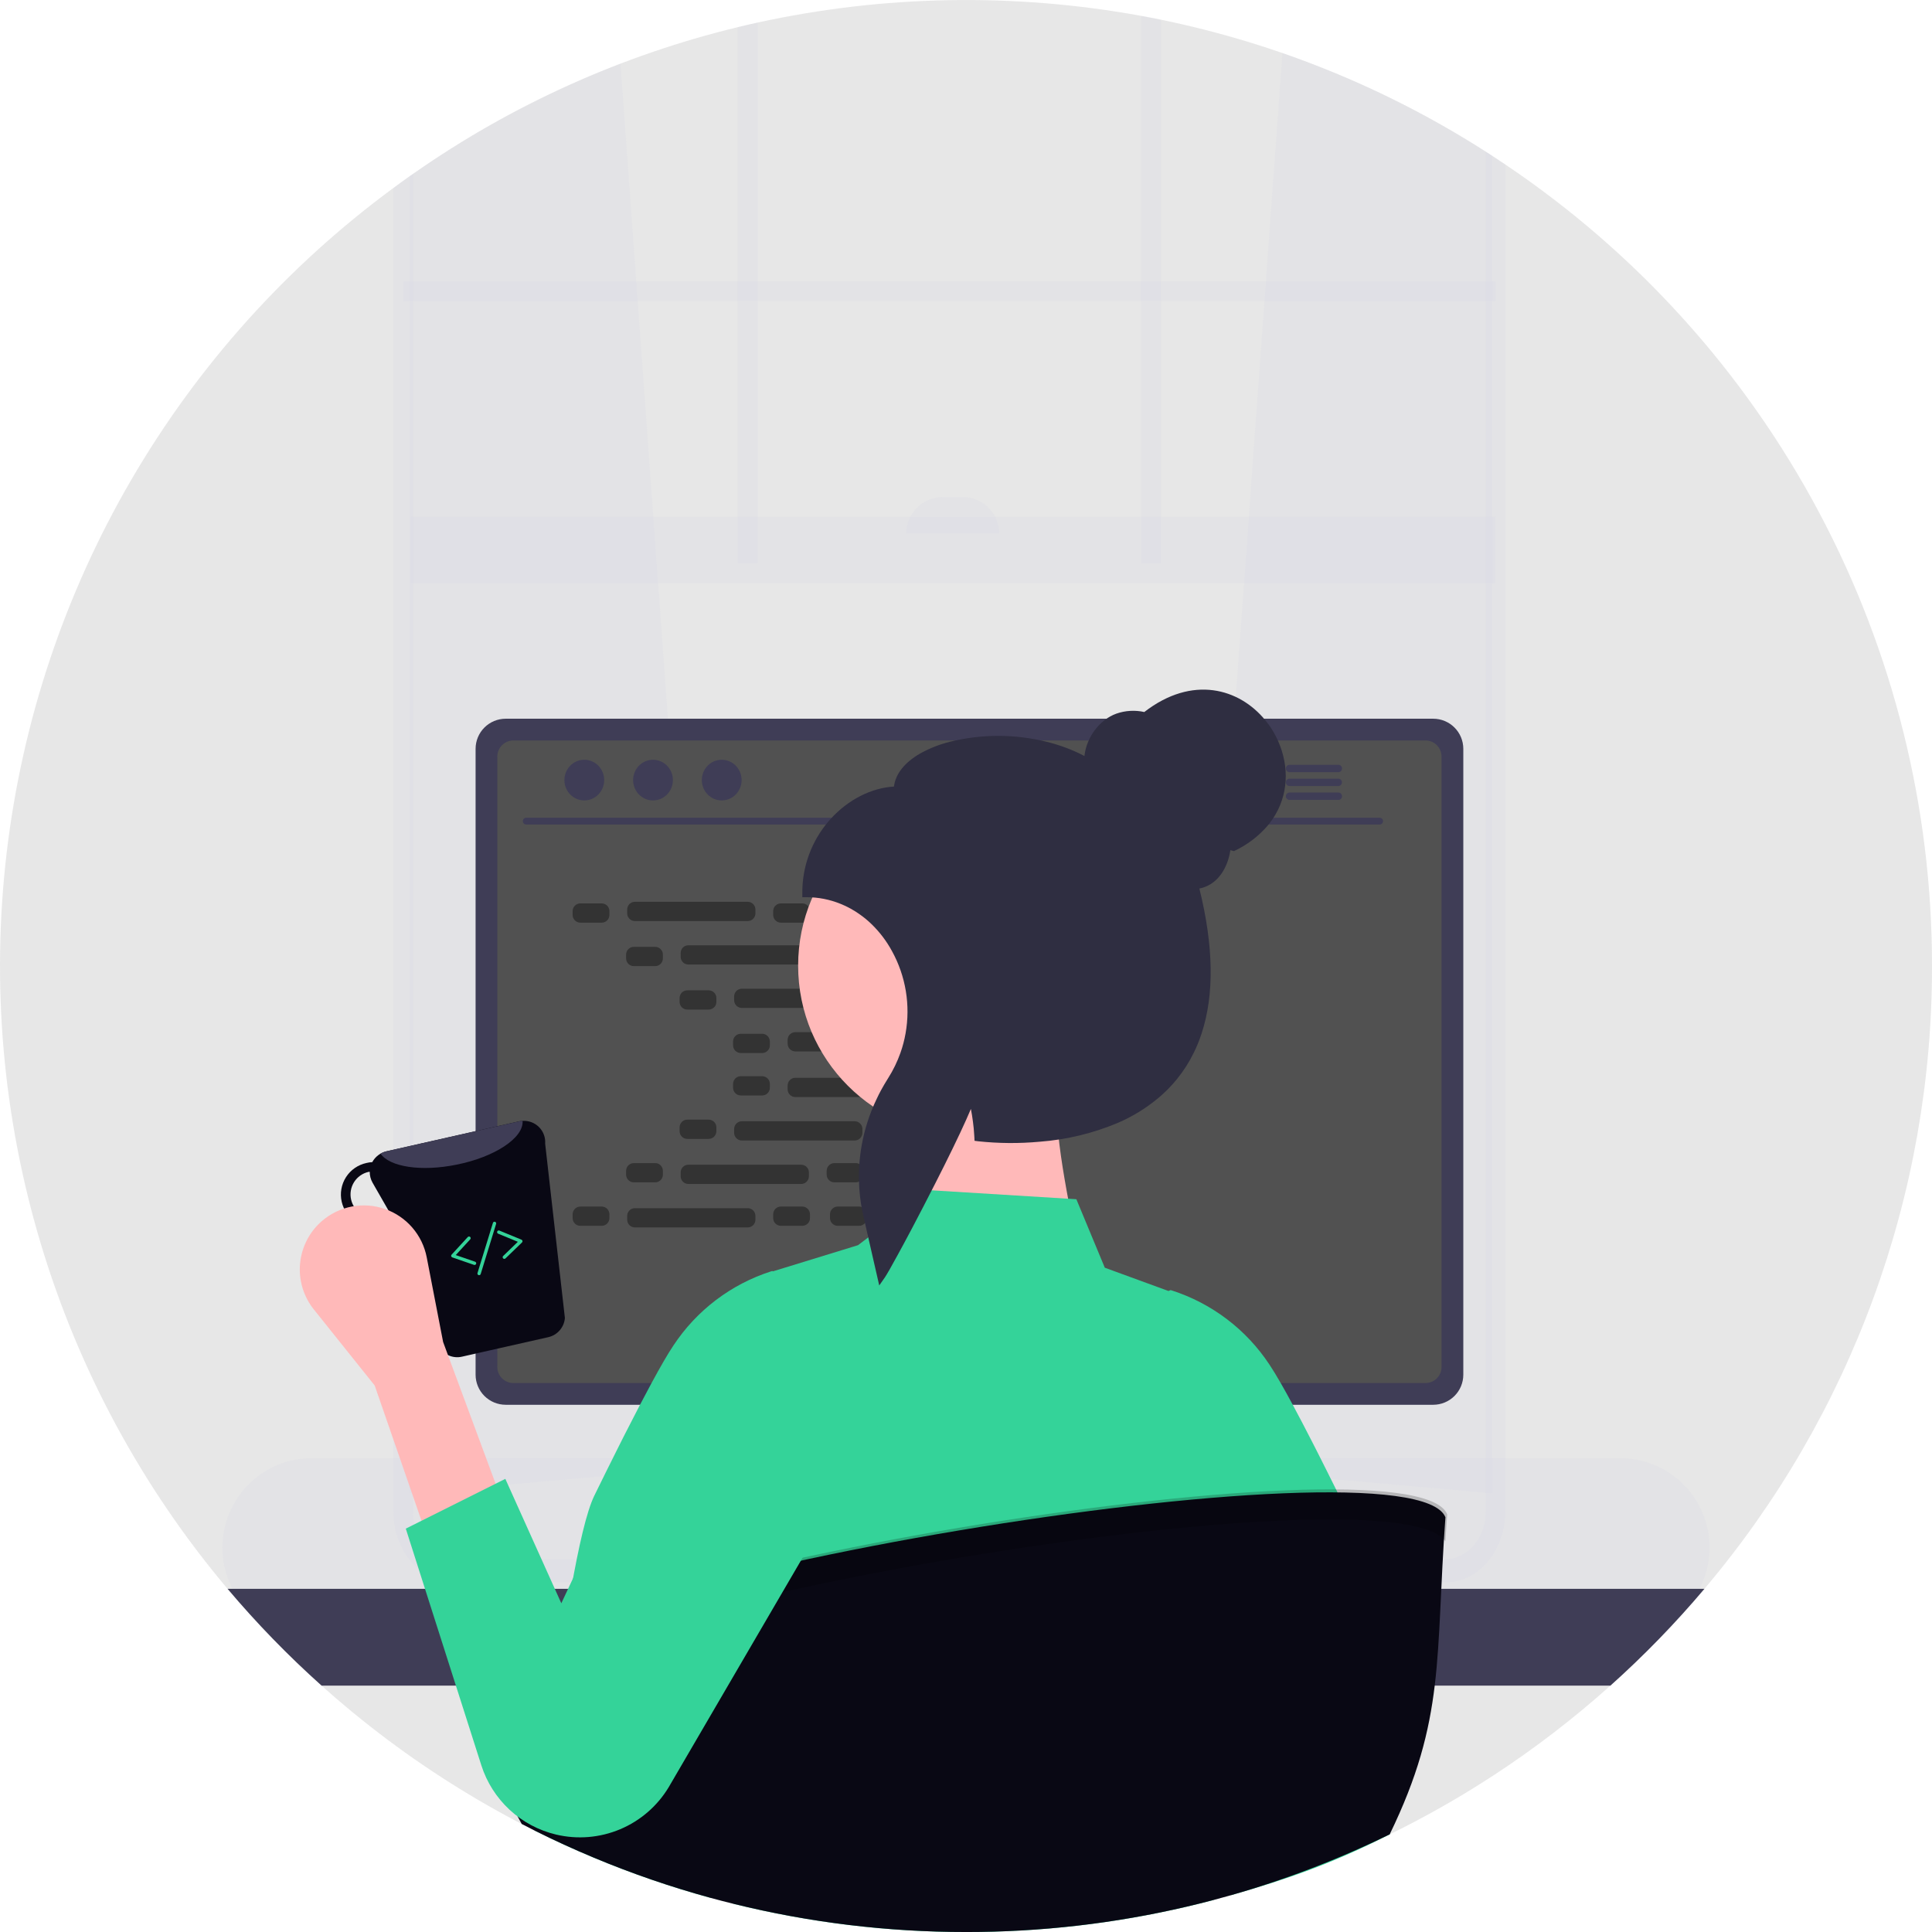 <svg width="720" height="720" viewBox="0 0 720 720" fill="none" xmlns="http://www.w3.org/2000/svg">
<g clip-path="url(#clip0_645_8840)">
<path d="M720.002 360.003C720.126 444.981 690.067 527.243 635.184 592.121C633.191 594.488 631.161 596.821 629.093 599.134C604.759 626.501 576.413 650.017 545.023 668.879C537.823 673.201 530.465 677.275 522.95 681.099C522.19 681.485 521.418 681.871 520.658 682.245C519.749 682.706 518.827 683.154 517.905 683.603C498.887 692.912 479.077 700.509 458.711 706.303C456.593 706.903 454.471 707.484 452.346 708.047C425.554 715.135 398.033 719.102 370.331 719.868C368.886 719.905 367.466 719.93 366.096 719.955C365.61 719.968 365.137 719.98 364.663 719.98C363.106 719.992 361.563 720.005 360.004 720.005C330.81 720.027 301.722 716.501 273.38 709.505C270.54 708.807 267.712 708.072 264.897 707.3C250.068 703.251 235.517 698.246 221.336 692.315C213.862 689.201 206.52 685.841 199.312 682.237C197.68 681.415 196.048 680.593 194.441 679.746C193.756 679.41 193.083 679.046 192.411 678.7C153.992 658.421 119.539 631.39 90.701 598.9C88.709 596.67 86.752 594.4 84.822 592.124C53.048 554.451 29.347 510.657 15.186 463.452C1.026 416.248 -3.293 366.639 2.498 317.698C8.289 268.756 24.066 221.525 48.852 178.929C73.639 136.333 106.906 99.279 146.595 70.063C148.638 68.556 150.695 67.063 152.774 65.603L154.007 64.744C190.559 39.14 231.585 20.613 274.962 10.121C277.428 9.511 279.894 8.938 282.385 8.402C329.369 -1.874 377.925 -2.724 425.24 5.902C427.719 6.363 430.198 6.836 432.664 7.347C475.652 16.164 516.653 32.813 553.619 56.464C554.441 56.987 555.263 57.51 556.085 58.058C557.742 59.129 559.398 60.225 561.03 61.334C609.997 94.254 650.111 138.718 677.835 190.804C705.559 242.89 720.04 300.998 720.002 360.003Z" fill="#535353" fill-opacity="0.14"/>
<path d="M269.069 546.244L154.006 556.459L152.773 556.571V65.602L154.006 64.743C177.987 47.97 203.927 34.19 231.25 23.711L237.133 104.803L237.669 112.227L243.486 192.648L245.28 217.387L268.857 543.38L269.069 546.244Z" fill="#D6D6E3" fill-opacity="0.18"/>
<path d="M553.618 56.457C554.44 56.98 555.262 57.503 556.084 58.051V556.57L553.618 556.346L439.801 546.246L440.013 543.381L463.594 217.389L465.388 192.65L471.205 112.229L471.741 104.8L477.907 19.758C504.498 28.976 529.91 41.294 553.619 56.458L553.618 56.457Z" fill="#D6D6E3" fill-opacity="0.18"/>
<path d="M553.613 56.453V563.366C553.613 573.095 546.913 581.005 538.665 581.005H168.953C162.127 581.005 156.334 575.574 154.578 568.162C154.194 566.591 154.002 564.979 154.005 563.362V64.733L152.772 65.592C150.692 67.049 148.636 68.544 146.593 70.052V563.366C146.483 570.756 149.243 577.901 154.293 583.297C156.941 586.069 160.29 588.073 163.984 589.097C165.604 589.538 167.275 589.76 168.954 589.757H538.669C540.352 589.759 542.028 589.537 543.652 589.097C553.592 586.419 561.029 575.905 561.029 563.361V61.324C559.397 60.215 557.74 59.124 556.084 58.048C555.261 57.499 554.439 56.976 553.613 56.453Z" fill="#D6D6E3" fill-opacity="0.18"/>
<path d="M557.327 104.805H150.301V112.228H557.327V104.805Z" fill="#D6D6E3" fill-opacity="0.18"/>
<path d="M274.961 10.117C277.427 9.507 279.894 8.934 282.385 8.398V209.958H274.961V10.117Z" fill="#D6D6E3" fill-opacity="0.18"/>
<path d="M425.238 5.898C427.717 6.359 430.196 6.832 432.662 7.343V209.968H425.238V5.898Z" fill="#D6D6E3" fill-opacity="0.18"/>
<path d="M603.716 543.375H116.272C107.412 543.375 98.914 546.895 92.649 553.16C86.383 559.426 82.863 567.923 82.863 576.784C82.863 585.645 86.383 594.142 92.649 600.408C98.914 606.673 107.412 610.193 116.272 610.193H603.716C608.462 610.194 613.153 609.182 617.476 607.224C621.799 605.266 625.655 602.408 628.784 598.84C630.199 597.23 631.457 595.489 632.541 593.64C633.382 592.221 634.111 590.738 634.721 589.206C636.756 584.138 637.517 578.648 636.936 573.218C636.356 567.788 634.452 562.582 631.392 558.059C628.333 553.535 624.21 549.832 619.385 547.272C614.561 544.712 609.183 543.375 603.721 543.378L603.716 543.375Z" fill="#D6D6E3" fill-opacity="0.18"/>
<path d="M557.325 192.648H152.773V217.391H557.325V192.648Z" fill="#D6D6E3" fill-opacity="0.18"/>
<path d="M351.336 185.219H358.759C360.546 185.219 362.316 185.571 363.967 186.255C365.618 186.939 367.118 187.941 368.382 189.205C369.646 190.469 370.648 191.969 371.332 193.62C372.016 195.272 372.368 197.042 372.368 198.829H337.727C337.727 195.219 339.16 191.758 341.713 189.206C344.265 186.654 347.726 185.219 351.336 185.219Z" fill="#D6D6E3" fill-opacity="0.18"/>
<path d="M635.182 592.117C624.361 604.939 612.656 616.988 600.154 628.177H119.848C107.346 616.988 95.642 604.939 84.82 592.117H635.182Z" fill="#3F3D56"/>
<path d="M400.21 467.219H319.341C318.905 467.215 318.472 467.282 318.058 467.419C317.181 467.691 316.413 468.237 315.869 468.977C315.324 469.716 315.03 470.611 315.031 471.53V599.285H404.531V471.529C404.531 470.962 404.418 470.401 404.201 469.877C403.983 469.354 403.665 468.879 403.263 468.478C402.862 468.078 402.386 467.761 401.862 467.545C401.338 467.329 400.777 467.218 400.21 467.219ZM369.604 530.249C369.607 532.321 368.924 534.336 367.661 535.979C366.456 537.573 364.781 538.749 362.872 539.341C360.963 539.933 358.917 539.911 357.021 539.278C355.125 538.646 353.476 537.434 352.305 535.814C351.135 534.194 350.502 532.248 350.496 530.249V515.426C350.496 512.892 351.503 510.462 353.295 508.67C355.086 506.878 357.517 505.871 360.051 505.871C362.585 505.871 365.015 506.878 366.807 508.67C368.599 510.462 369.605 512.892 369.605 515.426L369.604 530.249Z" fill="#2F2E41"/>
<path d="M314.758 595.195V607.515C314.758 608.153 315.01 608.766 315.459 609.219C315.909 609.672 316.52 609.928 317.158 609.932H402.399C403.036 609.926 403.646 609.669 404.095 609.216C404.544 608.764 404.797 608.153 404.799 607.515V595.195H314.758Z" fill="#3F3D56"/>
<path d="M534.123 267.844H188.449C185.479 267.847 182.631 269.028 180.53 271.128C178.429 273.227 177.245 276.073 177.238 279.044V512.307C177.241 515.279 178.423 518.13 180.525 520.231C182.626 522.333 185.477 523.515 188.449 523.518H534.123C537.096 523.515 539.946 522.333 542.048 520.231C544.15 518.13 545.332 515.279 545.334 512.307V279.043C545.327 276.073 544.144 273.226 542.042 271.127C539.941 269.028 537.093 267.847 534.123 267.844Z" fill="#3F3D56"/>
<path d="M531.23 275.945H191.324C189.734 275.947 188.21 276.581 187.087 277.706C185.963 278.83 185.332 280.355 185.332 281.945V509.434C185.334 511.023 185.967 512.545 187.09 513.668C188.213 514.791 189.736 515.423 191.324 515.425H531.23C532.819 515.423 534.341 514.791 535.465 513.668C536.588 512.545 537.22 511.022 537.222 509.433V281.949C537.222 280.36 536.591 278.835 535.468 277.71C534.345 276.585 532.821 275.952 531.231 275.949L531.23 275.945Z" fill="#515151"/>
<path d="M468.674 609.727L465.535 594.816C465.404 594.209 465.124 593.643 464.719 593.172C464.315 592.7 463.799 592.337 463.218 592.116C462.798 591.951 462.35 591.867 461.898 591.867H265.941C265.489 591.867 265.041 591.951 264.621 592.116C264.04 592.337 263.524 592.7 263.12 593.172C262.715 593.643 262.435 594.209 262.304 594.816L259.165 609.727C259.052 610.268 259.06 610.828 259.19 611.366C259.32 611.903 259.569 612.405 259.917 612.834C260.265 613.264 260.705 613.61 261.204 613.848C261.703 614.086 262.249 614.21 262.802 614.211H465.024C465.579 614.214 466.127 614.091 466.628 613.851C467.128 613.612 467.568 613.262 467.914 612.828C468.263 612.4 468.512 611.9 468.644 611.364C468.775 610.828 468.785 610.268 468.674 609.727Z" fill="#2F2E41"/>
<path d="M273.119 594.555H267.867C267.597 594.555 267.379 594.773 267.379 595.043V597.804C267.379 598.073 267.597 598.292 267.867 598.292H273.119C273.388 598.292 273.607 598.073 273.607 597.804V595.043C273.607 594.773 273.388 594.555 273.119 594.555Z" fill="#3F3D56"/>
<path d="M285.572 594.555H280.32C280.051 594.555 279.832 594.773 279.832 595.043V597.804C279.832 598.073 280.051 598.292 280.32 598.292H285.572C285.842 598.292 286.06 598.073 286.06 597.804V595.043C286.06 594.773 285.842 594.555 285.572 594.555Z" fill="#3F3D56"/>
<path d="M298.029 594.555H292.777C292.508 594.555 292.289 594.773 292.289 595.043V597.804C292.289 598.073 292.508 598.292 292.777 598.292H298.029C298.299 598.292 298.517 598.073 298.517 597.804V595.043C298.517 594.773 298.299 594.555 298.029 594.555Z" fill="#3F3D56"/>
<path d="M310.486 594.555H305.234C304.965 594.555 304.746 594.773 304.746 595.043V597.804C304.746 598.073 304.965 598.292 305.234 598.292H310.486C310.756 598.292 310.974 598.073 310.974 597.804V595.043C310.974 594.773 310.756 594.555 310.486 594.555Z" fill="#3F3D56"/>
<path d="M322.943 594.555H317.691C317.422 594.555 317.203 594.773 317.203 595.043V597.804C317.203 598.073 317.422 598.292 317.691 598.292H322.943C323.213 598.292 323.431 598.073 323.431 597.804V595.043C323.431 594.773 323.213 594.555 322.943 594.555Z" fill="#3F3D56"/>
<path d="M335.4 594.555H330.148C329.879 594.555 329.66 594.773 329.66 595.043V597.804C329.66 598.073 329.879 598.292 330.148 598.292H335.4C335.67 598.292 335.888 598.073 335.888 597.804V595.043C335.888 594.773 335.67 594.555 335.4 594.555Z" fill="#3F3D56"/>
<path d="M347.857 594.555H342.605C342.336 594.555 342.117 594.773 342.117 595.043V597.804C342.117 598.073 342.336 598.292 342.605 598.292H347.857C348.127 598.292 348.345 598.073 348.345 597.804V595.043C348.345 594.773 348.127 594.555 347.857 594.555Z" fill="#3F3D56"/>
<path d="M360.314 594.555H355.062C354.793 594.555 354.574 594.773 354.574 595.043V597.804C354.574 598.073 354.793 598.292 355.062 598.292H360.314C360.584 598.292 360.802 598.073 360.802 597.804V595.043C360.802 594.773 360.584 594.555 360.314 594.555Z" fill="#3F3D56"/>
<path d="M372.771 594.555H367.519C367.25 594.555 367.031 594.773 367.031 595.043V597.804C367.031 598.073 367.25 598.292 367.519 598.292H372.771C373.041 598.292 373.259 598.073 373.259 597.804V595.043C373.259 594.773 373.041 594.555 372.771 594.555Z" fill="#3F3D56"/>
<path d="M385.228 594.555H379.976C379.707 594.555 379.488 594.773 379.488 595.043V597.804C379.488 598.073 379.707 598.292 379.976 598.292H385.228C385.498 598.292 385.716 598.073 385.716 597.804V595.043C385.716 594.773 385.498 594.555 385.228 594.555Z" fill="#3F3D56"/>
<path d="M397.685 594.555H392.433C392.164 594.555 391.945 594.773 391.945 595.043V597.804C391.945 598.073 392.164 598.292 392.433 598.292H397.685C397.955 598.292 398.173 598.073 398.173 597.804V595.043C398.173 594.773 397.955 594.555 397.685 594.555Z" fill="#3F3D56"/>
<path d="M410.142 594.555H404.89C404.621 594.555 404.402 594.773 404.402 595.043V597.804C404.402 598.073 404.621 598.292 404.89 598.292H410.142C410.412 598.292 410.63 598.073 410.63 597.804V595.043C410.63 594.773 410.412 594.555 410.142 594.555Z" fill="#3F3D56"/>
<path d="M422.599 594.555H417.347C417.078 594.555 416.859 594.773 416.859 595.043V597.804C416.859 598.073 417.078 598.292 417.347 598.292H422.599C422.869 598.292 423.087 598.073 423.087 597.804V595.043C423.087 594.773 422.869 594.555 422.599 594.555Z" fill="#3F3D56"/>
<path d="M435.056 594.555H429.804C429.535 594.555 429.316 594.773 429.316 595.043V597.804C429.316 598.073 429.535 598.292 429.804 598.292H435.056C435.326 598.292 435.544 598.073 435.544 597.804V595.043C435.544 594.773 435.326 594.555 435.056 594.555Z" fill="#3F3D56"/>
<path d="M447.513 594.555H442.261C441.992 594.555 441.773 594.773 441.773 595.043V597.804C441.773 598.073 441.992 598.292 442.261 598.292H447.513C447.783 598.292 448.001 598.073 448.001 597.804V595.043C448.001 594.773 447.783 594.555 447.513 594.555Z" fill="#3F3D56"/>
<path d="M459.967 594.555H454.715C454.445 594.555 454.227 594.773 454.227 595.043V597.804C454.227 598.073 454.445 598.292 454.715 598.292H459.967C460.236 598.292 460.455 598.073 460.455 597.804V595.043C460.455 594.773 460.236 594.555 459.967 594.555Z" fill="#3F3D56"/>
<path d="M272.97 600.781H267.718C267.449 600.781 267.23 601 267.23 601.269V604.03C267.23 604.3 267.449 604.518 267.718 604.518H272.97C273.24 604.518 273.458 604.3 273.458 604.03V601.269C273.458 601 273.24 600.781 272.97 600.781Z" fill="#3F3D56"/>
<path d="M285.427 600.781H280.176C279.906 600.781 279.688 601 279.688 601.269V604.03C279.688 604.3 279.906 604.518 280.176 604.518H285.427C285.697 604.518 285.916 604.3 285.916 604.03V601.269C285.916 601 285.697 600.781 285.427 600.781Z" fill="#3F3D56"/>
<path d="M297.885 600.781H292.633C292.363 600.781 292.145 601 292.145 601.269V604.03C292.145 604.3 292.363 604.518 292.633 604.518H297.885C298.154 604.518 298.373 604.3 298.373 604.03V601.269C298.373 601 298.154 600.781 297.885 600.781Z" fill="#3F3D56"/>
<path d="M310.342 600.781H305.09C304.82 600.781 304.602 601 304.602 601.269V604.03C304.602 604.3 304.82 604.518 305.09 604.518H310.342C310.611 604.518 310.83 604.3 310.83 604.03V601.269C310.83 601 310.611 600.781 310.342 600.781Z" fill="#3F3D56"/>
<path d="M322.795 600.781H317.543C317.273 600.781 317.055 601 317.055 601.269V604.03C317.055 604.3 317.273 604.518 317.543 604.518H322.795C323.064 604.518 323.283 604.3 323.283 604.03V601.269C323.283 601 323.064 600.781 322.795 600.781Z" fill="#3F3D56"/>
<path d="M335.252 600.781H330C329.73 600.781 329.512 601 329.512 601.269V604.03C329.512 604.3 329.73 604.518 330 604.518H335.252C335.521 604.518 335.74 604.3 335.74 604.03V601.269C335.74 601 335.521 600.781 335.252 600.781Z" fill="#3F3D56"/>
<path d="M347.709 600.781H342.457C342.187 600.781 341.969 601 341.969 601.269V604.03C341.969 604.3 342.187 604.518 342.457 604.518H347.709C347.978 604.518 348.197 604.3 348.197 604.03V601.269C348.197 601 347.978 600.781 347.709 600.781Z" fill="#3F3D56"/>
<path d="M360.166 600.781H354.914C354.644 600.781 354.426 601 354.426 601.269V604.03C354.426 604.3 354.644 604.518 354.914 604.518H360.166C360.435 604.518 360.654 604.3 360.654 604.03V601.269C360.654 601 360.435 600.781 360.166 600.781Z" fill="#3F3D56"/>
<path d="M372.623 600.781H367.371C367.101 600.781 366.883 601 366.883 601.269V604.03C366.883 604.3 367.101 604.518 367.371 604.518H372.623C372.892 604.518 373.111 604.3 373.111 604.03V601.269C373.111 601 372.892 600.781 372.623 600.781Z" fill="#3F3D56"/>
<path d="M385.08 600.781H379.828C379.558 600.781 379.34 601 379.34 601.269V604.03C379.34 604.3 379.558 604.518 379.828 604.518H385.08C385.349 604.518 385.568 604.3 385.568 604.03V601.269C385.568 601 385.349 600.781 385.08 600.781Z" fill="#3F3D56"/>
<path d="M397.537 600.781H392.285C392.015 600.781 391.797 601 391.797 601.269V604.03C391.797 604.3 392.015 604.518 392.285 604.518H397.537C397.806 604.518 398.025 604.3 398.025 604.03V601.269C398.025 601 397.806 600.781 397.537 600.781Z" fill="#3F3D56"/>
<path d="M409.994 600.781H404.742C404.472 600.781 404.254 601 404.254 601.269V604.03C404.254 604.3 404.472 604.518 404.742 604.518H409.994C410.263 604.518 410.482 604.3 410.482 604.03V601.269C410.482 601 410.263 600.781 409.994 600.781Z" fill="#3F3D56"/>
<path d="M422.451 600.781H417.199C416.929 600.781 416.711 601 416.711 601.269V604.03C416.711 604.3 416.929 604.518 417.199 604.518H422.451C422.72 604.518 422.939 604.3 422.939 604.03V601.269C422.939 601 422.72 600.781 422.451 600.781Z" fill="#3F3D56"/>
<path d="M434.908 600.781H429.656C429.386 600.781 429.168 601 429.168 601.269V604.03C429.168 604.3 429.386 604.518 429.656 604.518H434.908C435.177 604.518 435.396 604.3 435.396 604.03V601.269C435.396 601 435.177 600.781 434.908 600.781Z" fill="#3F3D56"/>
<path d="M447.365 600.781H442.113C441.843 600.781 441.625 601 441.625 601.269V604.03C441.625 604.3 441.843 604.518 442.113 604.518H447.365C447.635 604.518 447.853 604.3 447.853 604.03V601.269C447.853 601 447.635 600.781 447.365 600.781Z" fill="#3F3D56"/>
<path d="M459.822 600.781H454.57C454.301 600.781 454.082 601 454.082 601.269V604.03C454.082 604.3 454.301 604.518 454.57 604.518H459.822C460.092 604.518 460.31 604.3 460.31 604.03V601.269C460.31 601 460.092 600.781 459.822 600.781Z" fill="#3F3D56"/>
<path d="M376.362 608.258H327.511C327.242 608.258 327.023 608.476 327.023 608.746V611.507C327.023 611.776 327.242 611.995 327.511 611.995H376.362C376.632 611.995 376.85 611.776 376.85 611.507V608.746C376.85 608.476 376.632 608.258 376.362 608.258Z" fill="#3F3D56"/>
<path d="M514.15 307.28H196.101C195.765 307.28 195.444 307.147 195.206 306.909C194.969 306.672 194.836 306.351 194.836 306.015C194.836 305.68 194.969 305.358 195.206 305.121C195.444 304.883 195.765 304.75 196.101 304.75H514.15C514.485 304.75 514.807 304.883 515.044 305.121C515.282 305.358 515.415 305.68 515.415 306.015C515.415 306.351 515.282 306.672 515.044 306.909C514.807 307.147 514.485 307.28 514.15 307.28Z" fill="#3F3D56"/>
<path d="M217.752 298.295C221.845 298.295 225.164 294.902 225.164 290.718C225.164 286.533 221.845 283.141 217.752 283.141C213.658 283.141 210.34 286.533 210.34 290.718C210.34 294.902 213.658 298.295 217.752 298.295Z" fill="#3F3D56"/>
<path d="M243.357 298.295C247.451 298.295 250.769 294.902 250.769 290.718C250.769 286.533 247.451 283.141 243.357 283.141C239.264 283.141 235.945 286.533 235.945 290.718C235.945 294.902 239.264 298.295 243.357 298.295Z" fill="#3F3D56"/>
<path d="M268.963 298.295C273.056 298.295 276.375 294.902 276.375 290.718C276.375 286.533 273.056 283.141 268.963 283.141C264.869 283.141 261.551 286.533 261.551 290.718C261.551 294.902 264.869 298.295 268.963 298.295Z" fill="#3F3D56"/>
<path d="M498.73 285.016H480.543C480.184 285.026 479.844 285.175 479.593 285.432C479.343 285.689 479.203 286.034 479.203 286.393C479.203 286.751 479.343 287.096 479.593 287.353C479.844 287.61 480.184 287.759 480.543 287.769H498.73C498.914 287.774 499.097 287.742 499.268 287.675C499.44 287.608 499.596 287.508 499.728 287.379C499.859 287.251 499.964 287.098 500.036 286.928C500.107 286.759 500.144 286.577 500.144 286.393C500.144 286.209 500.107 286.027 500.036 285.857C499.964 285.688 499.859 285.534 499.728 285.406C499.596 285.278 499.44 285.177 499.268 285.11C499.097 285.043 498.914 285.011 498.73 285.016Z" fill="#3F3D56"/>
<path d="M498.73 290.18H480.543C480.184 290.189 479.844 290.339 479.593 290.596C479.343 290.853 479.203 291.197 479.203 291.556C479.203 291.915 479.343 292.26 479.593 292.517C479.844 292.774 480.184 292.923 480.543 292.933H498.73C499.095 292.933 499.445 292.788 499.703 292.53C499.961 292.271 500.107 291.921 500.107 291.556C500.107 291.191 499.961 290.841 499.703 290.583C499.445 290.325 499.095 290.18 498.73 290.18Z" fill="#3F3D56"/>
<path d="M498.73 295.352H480.543C480.184 295.362 479.844 295.511 479.593 295.768C479.343 296.025 479.203 296.37 479.203 296.729C479.203 297.087 479.343 297.432 479.593 297.689C479.844 297.946 480.184 298.095 480.543 298.105H498.73C498.914 298.11 499.097 298.078 499.268 298.011C499.44 297.944 499.596 297.844 499.728 297.715C499.859 297.587 499.964 297.434 500.036 297.264C500.107 297.095 500.144 296.913 500.144 296.729C500.144 296.545 500.107 296.363 500.036 296.193C499.964 296.024 499.859 295.87 499.728 295.742C499.596 295.614 499.44 295.513 499.268 295.446C499.097 295.379 498.914 295.347 498.73 295.352Z" fill="#3F3D56"/>
<path d="M224.232 336.672H216.282C214.692 336.672 213.402 337.961 213.402 339.552V340.967C213.402 342.557 214.692 343.847 216.282 343.847H224.232C225.823 343.847 227.112 342.557 227.112 340.967V339.552C227.112 337.961 225.823 336.672 224.232 336.672Z" fill="#262626" fill-opacity="0.68"/>
<path d="M298.975 336.672H291.025C289.434 336.672 288.145 337.961 288.145 339.552V340.967C288.145 342.557 289.434 343.847 291.025 343.847H298.975C300.565 343.847 301.855 342.557 301.855 340.967V339.552C301.855 337.961 300.565 336.672 298.975 336.672Z" fill="#262626" fill-opacity="0.68"/>
<path d="M320.15 336.672H312.2C310.61 336.672 309.32 337.961 309.32 339.552V340.967C309.32 342.557 310.61 343.847 312.2 343.847H320.15C321.741 343.847 323.03 342.557 323.03 340.967V339.552C323.03 337.961 321.741 336.672 320.15 336.672Z" fill="#262626" fill-opacity="0.68"/>
<path d="M278.645 336.078H236.614C235.024 336.078 233.734 337.368 233.734 338.958V340.373C233.734 341.964 235.024 343.253 236.614 343.253H278.645C280.236 343.253 281.525 341.964 281.525 340.373V338.958C281.525 337.368 280.236 336.078 278.645 336.078Z" fill="#262626" fill-opacity="0.68"/>
<path d="M378.298 336.078H336.267C334.676 336.078 333.387 337.368 333.387 338.958V340.373C333.387 341.964 334.676 343.253 336.267 343.253H378.298C379.888 343.253 381.178 341.964 381.178 340.373V338.958C381.178 337.368 379.888 336.078 378.298 336.078Z" fill="#262626" fill-opacity="0.68"/>
<path d="M244.162 352.867H236.212C234.621 352.867 233.332 354.157 233.332 355.747V357.162C233.332 358.753 234.621 360.042 236.212 360.042H244.162C245.753 360.042 247.042 358.753 247.042 357.162V355.747C247.042 354.157 245.753 352.867 244.162 352.867Z" fill="#262626" fill-opacity="0.68"/>
<path d="M318.904 352.867H310.954C309.364 352.867 308.074 354.157 308.074 355.747V357.162C308.074 358.753 309.364 360.042 310.954 360.042H318.904C320.495 360.042 321.784 358.753 321.784 357.162V355.747C321.784 354.157 320.495 352.867 318.904 352.867Z" fill="#262626" fill-opacity="0.68"/>
<path d="M340.08 352.867H332.13C330.539 352.867 329.25 354.157 329.25 355.747V357.162C329.25 358.753 330.539 360.042 332.13 360.042H340.08C341.671 360.042 342.96 358.753 342.96 357.162V355.747C342.96 354.157 341.671 352.867 340.08 352.867Z" fill="#262626" fill-opacity="0.68"/>
<path d="M298.575 352.273H256.544C254.953 352.273 253.664 353.563 253.664 355.153V356.568C253.664 358.159 254.953 359.448 256.544 359.448H298.575C300.166 359.448 301.455 358.159 301.455 356.568V355.153C301.455 353.563 300.166 352.273 298.575 352.273Z" fill="#262626" fill-opacity="0.68"/>
<path d="M398.227 352.273H356.196C354.606 352.273 353.316 353.563 353.316 355.153V356.568C353.316 358.159 354.606 359.448 356.196 359.448H398.227C399.818 359.448 401.107 358.159 401.107 356.568V355.153C401.107 353.563 399.818 352.273 398.227 352.273Z" fill="#262626" fill-opacity="0.68"/>
<path d="M264.096 369.062H256.146C254.555 369.062 253.266 370.352 253.266 371.943V373.358C253.266 374.948 254.555 376.238 256.146 376.238H264.096C265.686 376.238 266.976 374.948 266.976 373.358V371.943C266.976 370.352 265.686 369.062 264.096 369.062Z" fill="#262626" fill-opacity="0.68"/>
<path d="M338.834 369.062H330.884C329.293 369.062 328.004 370.352 328.004 371.943V373.358C328.004 374.948 329.293 376.238 330.884 376.238H338.834C340.424 376.238 341.714 374.948 341.714 373.358V371.943C341.714 370.352 340.424 369.062 338.834 369.062Z" fill="#262626" fill-opacity="0.68"/>
<path d="M360.01 369.062H352.06C350.469 369.062 349.18 370.352 349.18 371.943V373.358C349.18 374.948 350.469 376.238 352.06 376.238H360.01C361.6 376.238 362.89 374.948 362.89 373.358V371.943C362.89 370.352 361.6 369.062 360.01 369.062Z" fill="#262626" fill-opacity="0.68"/>
<path d="M318.505 368.461H276.474C274.883 368.461 273.594 369.75 273.594 371.341V372.756C273.594 374.347 274.883 375.636 276.474 375.636H318.505C320.095 375.636 321.385 374.347 321.385 372.756V371.341C321.385 369.75 320.095 368.461 318.505 368.461Z" fill="#262626" fill-opacity="0.68"/>
<path d="M418.161 368.461H376.13C374.539 368.461 373.25 369.75 373.25 371.341V372.756C373.25 374.347 374.539 375.636 376.13 375.636H418.161C419.752 375.636 421.041 374.347 421.041 372.756V371.341C421.041 369.75 419.752 368.461 418.161 368.461Z" fill="#262626" fill-opacity="0.68"/>
<path d="M284.025 385.258H276.075C274.485 385.258 273.195 386.547 273.195 388.138V389.553C273.195 391.143 274.485 392.433 276.075 392.433H284.025C285.616 392.433 286.905 391.143 286.905 389.553V388.138C286.905 386.547 285.616 385.258 284.025 385.258Z" fill="#262626" fill-opacity="0.68"/>
<path d="M358.767 385.258H350.818C349.227 385.258 347.938 386.547 347.938 388.138V389.553C347.938 391.143 349.227 392.433 350.818 392.433H358.767C360.358 392.433 361.648 391.143 361.648 389.553V388.138C361.648 386.547 360.358 385.258 358.767 385.258Z" fill="#262626" fill-opacity="0.68"/>
<path d="M379.943 385.258H371.993C370.403 385.258 369.113 386.547 369.113 388.138V389.553C369.113 391.143 370.403 392.433 371.993 392.433H379.943C381.534 392.433 382.823 391.143 382.823 389.553V388.138C382.823 386.547 381.534 385.258 379.943 385.258Z" fill="#262626" fill-opacity="0.68"/>
<path d="M338.438 384.656H296.407C294.817 384.656 293.527 385.946 293.527 387.536V388.951C293.527 390.542 294.817 391.831 296.407 391.831H338.438C340.029 391.831 341.318 390.542 341.318 388.951V387.536C341.318 385.946 340.029 384.656 338.438 384.656Z" fill="#262626" fill-opacity="0.68"/>
<path d="M298.975 449.648H291.025C289.434 449.648 288.145 450.938 288.145 452.528V453.943C288.145 455.534 289.434 456.823 291.025 456.823H298.975C300.565 456.823 301.855 455.534 301.855 453.943V452.528C301.855 450.938 300.565 449.648 298.975 449.648Z" fill="#262626" fill-opacity="0.68"/>
<path d="M320.15 449.648H312.2C310.61 449.648 309.32 450.938 309.32 452.528V453.943C309.32 455.534 310.61 456.823 312.2 456.823H320.15C321.741 456.823 323.03 455.534 323.03 453.943V452.528C323.03 450.938 321.741 449.648 320.15 449.648Z" fill="#262626" fill-opacity="0.68"/>
<path d="M378.298 450.25H336.267C334.676 450.25 333.387 451.539 333.387 453.13V454.545C333.387 456.136 334.676 457.425 336.267 457.425H378.298C379.888 457.425 381.178 456.136 381.178 454.545V453.13C381.178 451.539 379.888 450.25 378.298 450.25Z" fill="#262626" fill-opacity="0.68"/>
<path d="M224.232 449.648H216.282C214.692 449.648 213.402 450.938 213.402 452.528V453.943C213.402 455.534 214.692 456.823 216.282 456.823H224.232C225.823 456.823 227.112 455.534 227.112 453.943V452.528C227.112 450.938 225.823 449.648 224.232 449.648Z" fill="#262626" fill-opacity="0.68"/>
<path d="M278.645 450.25H236.614C235.024 450.25 233.734 451.539 233.734 453.13V454.545C233.734 456.136 235.024 457.425 236.614 457.425H278.645C280.236 457.425 281.525 456.136 281.525 454.545V453.13C281.525 451.539 280.236 450.25 278.645 450.25Z" fill="#262626" fill-opacity="0.68"/>
<path d="M244.162 433.453H236.212C234.621 433.453 233.332 434.743 233.332 436.333V437.748C233.332 439.339 234.621 440.628 236.212 440.628H244.162C245.753 440.628 247.042 439.339 247.042 437.748V436.333C247.042 434.743 245.753 433.453 244.162 433.453Z" fill="#262626" fill-opacity="0.68"/>
<path d="M318.904 433.453H310.954C309.364 433.453 308.074 434.743 308.074 436.333V437.748C308.074 439.339 309.364 440.628 310.954 440.628H318.904C320.495 440.628 321.784 439.339 321.784 437.748V436.333C321.784 434.743 320.495 433.453 318.904 433.453Z" fill="#262626" fill-opacity="0.68"/>
<path d="M340.08 433.453H332.13C330.539 433.453 329.25 434.743 329.25 436.333V437.748C329.25 439.339 330.539 440.628 332.13 440.628H340.08C341.671 440.628 342.96 439.339 342.96 437.748V436.333C342.96 434.743 341.671 433.453 340.08 433.453Z" fill="#262626" fill-opacity="0.68"/>
<path d="M298.575 434.055H256.544C254.953 434.055 253.664 435.344 253.664 436.935V438.35C253.664 439.94 254.953 441.23 256.544 441.23H298.575C300.166 441.23 301.455 439.94 301.455 438.35V436.935C301.455 435.344 300.166 434.055 298.575 434.055Z" fill="#262626" fill-opacity="0.68"/>
<path d="M264.096 417.258H256.146C254.555 417.258 253.266 418.547 253.266 420.138V421.553C253.266 423.143 254.555 424.433 256.146 424.433H264.096C265.686 424.433 266.976 423.143 266.976 421.553V420.138C266.976 418.547 265.686 417.258 264.096 417.258Z" fill="#262626" fill-opacity="0.68"/>
<path d="M338.834 417.258H330.884C329.293 417.258 328.004 418.547 328.004 420.138V421.553C328.004 423.143 329.293 424.433 330.884 424.433H338.834C340.424 424.433 341.714 423.143 341.714 421.553V420.138C341.714 418.547 340.424 417.258 338.834 417.258Z" fill="#262626" fill-opacity="0.68"/>
<path d="M360.01 417.258H352.06C350.469 417.258 349.18 418.547 349.18 420.138V421.553C349.18 423.143 350.469 424.433 352.06 424.433H360.01C361.6 424.433 362.89 423.143 362.89 421.553V420.138C362.89 418.547 361.6 417.258 360.01 417.258Z" fill="#262626" fill-opacity="0.68"/>
<path d="M318.505 417.859H276.474C274.883 417.859 273.594 419.149 273.594 420.739V422.154C273.594 423.745 274.883 425.034 276.474 425.034H318.505C320.095 425.034 321.385 423.745 321.385 422.154V420.739C321.385 419.149 320.095 417.859 318.505 417.859Z" fill="#262626" fill-opacity="0.68"/>
<path d="M284.025 401.07H276.075C274.485 401.07 273.195 402.36 273.195 403.95V405.365C273.195 406.956 274.485 408.245 276.075 408.245H284.025C285.616 408.245 286.905 406.956 286.905 405.365V403.95C286.905 402.36 285.616 401.07 284.025 401.07Z" fill="#262626" fill-opacity="0.68"/>
<path d="M358.767 401.07H350.818C349.227 401.07 347.938 402.36 347.938 403.95V405.365C347.938 406.956 349.227 408.245 350.818 408.245H358.767C360.358 408.245 361.648 406.956 361.648 405.365V403.95C361.648 402.36 360.358 401.07 358.767 401.07Z" fill="#262626" fill-opacity="0.68"/>
<path d="M379.943 401.07H371.993C370.403 401.07 369.113 402.36 369.113 403.95V405.365C369.113 406.956 370.403 408.245 371.993 408.245H379.943C381.534 408.245 382.823 406.956 382.823 405.365V403.95C382.823 402.36 381.534 401.07 379.943 401.07Z" fill="#262626" fill-opacity="0.68"/>
<path d="M338.438 401.664H296.407C294.817 401.664 293.527 402.953 293.527 404.544V405.959C293.527 407.55 294.817 408.839 296.407 408.839H338.438C340.029 408.839 341.318 407.55 341.318 405.959V404.544C341.318 402.953 340.029 401.664 338.438 401.664Z" fill="#262626" fill-opacity="0.68"/>
<path d="M332.629 416.949C332.629 416.949 353.242 445.885 345.88 453.72C338.518 461.555 401.11 461.75 401.11 461.75C401.11 461.75 391.71 419.656 394.475 409.969L332.629 416.949Z" fill="#FFB9B9"/>
<path d="M517.964 683.59C517.204 683.976 516.432 684.363 515.672 684.737C495.99 694.578 480.245 700.17 458.708 706.299C456.889 686 455.133 650.306 453.426 628.183C452.978 622.441 452.526 617.62 452.093 614.219C451.981 612.411 451.611 610.628 450.993 608.925L451.068 614.219L451.255 628.183L452.339 708.043C425.547 715.132 398.026 719.099 370.324 719.865C368.879 719.902 367.459 719.926 366.089 719.951C365.603 719.963 365.13 719.977 364.656 719.977C363.099 719.99 361.556 720.001 359.997 720.001C330.803 720.023 301.715 716.498 273.373 709.501C273.983 689.408 274.594 654.118 275.179 628.183C275.304 623.113 275.416 618.392 275.54 614.219C275.777 605.3 276.026 598.872 276.263 596.719C276.053 597.101 275.89 597.507 275.777 597.927C274.623 603.299 273.837 608.742 273.423 614.22C272.987 618.393 272.551 623.115 272.115 628.185C269.798 655.129 267.382 691.763 264.89 707.297C250.061 703.249 235.51 698.244 221.329 692.312C213.857 689.197 206.517 685.837 199.309 682.233C200.679 673.264 202.109 663.212 203.582 652.785C204.728 644.701 205.911 636.392 207.12 628.185C208.988 615.504 210.907 603.072 212.85 592.123C215.69 576.129 218.605 563.274 221.495 557.37C224.236 551.764 226.976 546.233 229.629 540.939C230.551 539.083 231.473 537.252 232.37 535.471C232.582 535.047 232.794 534.636 233.005 534.225C234.911 530.476 236.755 526.889 238.511 523.526C240.018 520.648 241.451 517.932 242.811 515.425C246.1 509.346 248.89 504.5 250.958 501.436C259.603 488.323 272.472 478.561 287.431 473.771L287.805 473.67L288.067 473.782L313.541 465.959L317.266 464.813L319.766 464.042L328.585 457.327L333.385 453.677L337.885 450.251L346.679 443.562L401.127 446.914L411.727 472.438L435.469 481.12L435.88 480.932L436.241 480.784L436.615 480.883C451.57 485.678 464.439 495.44 473.088 508.549C474.259 510.305 475.679 512.622 477.288 515.425C478.658 517.804 480.153 520.521 481.772 523.526C484.072 527.799 486.593 532.619 489.259 537.839C489.844 538.985 490.442 540.156 491.04 541.339C492.148 543.531 493.274 545.768 494.416 548.052C497.069 553.346 499.81 558.877 502.55 564.495C504.929 569.366 507.333 579.382 509.7 592.125C511.656 602.713 513.6 615.194 515.48 628.186C517.946 645.028 515.318 665.195 517.548 680.691C517.678 681.672 517.827 682.631 517.964 683.59Z" fill="#34D399"/>
<path d="M360.767 423.191C395.741 423.191 424.093 394.839 424.093 359.865C424.093 324.891 395.741 296.539 360.767 296.539C325.793 296.539 297.441 324.891 297.441 359.865C297.441 394.839 325.793 423.191 360.767 423.191Z" fill="#FFB9B9"/>
<path opacity="0.2" d="M257.008 592.063L267.588 551.211L276.934 586.458L257.008 592.063Z" fill="black"/>
<path d="M538.667 565.448C534.88 617.617 538.804 640.587 517.902 683.6C498.884 692.91 479.074 700.506 458.708 706.3C456.59 706.9 454.468 707.481 452.343 708.044C425.552 715.133 398.03 719.1 370.328 719.866C368.883 719.903 367.463 719.928 366.093 719.953C365.607 719.966 365.134 719.978 364.66 719.978C363.103 719.99 361.56 720.003 360.001 720.003C330.807 720.025 301.72 716.499 273.377 709.503C270.537 708.805 267.709 708.07 264.894 707.298C250.065 703.25 235.514 698.244 221.333 692.313C213.859 689.199 206.517 685.84 199.309 682.235C197.677 681.413 196.045 680.591 194.438 679.744C186.179 665.22 181.483 647.556 181.383 626.33C187.102 589.751 526.036 533.908 538.667 565.448Z" fill="#090814"/>
<path opacity="0.2" d="M538.657 574.387C538.85 571.157 539.067 567.821 539.319 564.347C526.688 532.807 187.753 588.647 182.035 625.223C182.051 628.576 182.194 631.83 182.435 635.007C196.282 598.91 518.275 545.835 538.657 574.387Z" fill="black"/>
<path d="M203.165 426.209C203.248 425.08 203.087 423.946 202.695 422.884C202.302 421.821 201.687 420.856 200.89 420.051C200.093 419.247 199.133 418.622 198.074 418.22C197.016 417.818 195.883 417.647 194.753 417.719C194.332 417.735 193.913 417.788 193.501 417.876L143.971 429.065C142.864 429.334 141.826 429.831 140.923 430.525C140.02 431.219 139.272 432.095 138.728 433.095C138.002 433.123 137.28 433.227 136.576 433.408C135.017 433.74 133.539 434.378 132.228 435.285C130.917 436.192 129.8 437.351 128.941 438.694C128.081 440.037 127.497 441.537 127.223 443.107C126.948 444.678 126.988 446.287 127.341 447.842C127.693 449.396 128.351 450.865 129.276 452.164C130.201 453.462 131.375 454.564 132.73 455.405C134.084 456.246 135.592 456.809 137.166 457.062C138.74 457.316 140.348 457.254 141.898 456.88C143.67 456.469 145.327 455.667 146.749 454.533L163.533 501.795C164.371 503.276 165.667 504.446 167.225 505.13C168.783 505.814 170.521 505.976 172.179 505.59L204.379 498.313C206.024 497.928 207.504 497.031 208.608 495.752C209.711 494.473 210.381 492.877 210.521 491.193L203.165 426.209ZM141.154 453.517C140.052 453.769 138.911 453.801 137.797 453.612C136.682 453.423 135.616 453.016 134.659 452.415C132.725 451.2 131.353 449.268 130.845 447.042C130.593 445.94 130.561 444.799 130.75 443.685C130.939 442.57 131.346 441.504 131.947 440.547C132.549 439.589 133.333 438.76 134.254 438.106C135.176 437.451 136.218 436.985 137.32 436.733C137.476 436.694 137.633 436.733 137.79 436.694C137.778 438.12 138.142 439.523 138.846 440.763L144.988 451.48C143.919 452.496 142.594 453.2 141.154 453.517Z" fill="#090814"/>
<path d="M194.755 417.719C195.225 423.979 184.505 431.178 170.146 434.034C156.961 436.734 145.146 434.855 141.82 429.926C142.489 429.529 143.215 429.239 143.972 429.065L193.502 417.876C193.914 417.787 194.334 417.735 194.755 417.719Z" fill="#3F3D56"/>
<path d="M160.5 576.629L188.32 562.719L165.136 500.119L159.026 468.551C158.232 464.45 156.376 460.629 153.642 457.47C150.909 454.311 147.395 451.925 143.45 450.549C139.506 449.174 135.27 448.858 131.165 449.633C127.06 450.408 123.231 452.246 120.059 454.964C115.36 458.994 112.409 464.691 111.831 470.854C111.253 477.017 113.091 483.164 116.959 487.997L139.639 516.347L160.5 576.629Z" fill="#FFB9B9"/>
<path d="M188.32 551.128L151.227 569.675L179.377 657.875C181.398 664.209 185.022 669.913 189.897 674.434C194.771 678.956 200.732 682.141 207.2 683.681C215.174 685.58 223.547 684.891 231.104 681.712C238.66 678.533 245.008 673.03 249.227 666.001L323.871 538.052C329.161 529.235 330.793 518.7 328.42 508.696C326.047 498.692 319.857 490.012 311.171 484.511C306.499 481.552 301.257 479.61 295.785 478.811C290.313 478.013 284.734 478.375 279.412 479.875C274.089 481.375 269.142 483.979 264.893 487.517C260.643 491.055 257.186 495.448 254.747 500.411L209.185 597.494L188.32 551.128Z" fill="#34D399"/>
<path d="M176.846 471.416C176.778 471.416 176.71 471.404 176.646 471.382L168.546 468.594C168.448 468.56 168.36 468.503 168.29 468.427C168.22 468.351 168.169 468.258 168.144 468.158C168.119 468.058 168.119 467.953 168.144 467.852C168.169 467.752 168.22 467.66 168.29 467.584L174.313 461.026C174.367 460.962 174.433 460.909 174.508 460.871C174.583 460.833 174.665 460.811 174.749 460.806C174.833 460.801 174.917 460.812 174.996 460.84C175.075 460.868 175.148 460.912 175.21 460.969C175.272 461.026 175.322 461.094 175.356 461.171C175.391 461.247 175.41 461.33 175.411 461.414C175.413 461.498 175.398 461.581 175.367 461.659C175.336 461.737 175.289 461.808 175.23 461.868L169.85 467.725L177.05 470.204C177.189 470.252 177.306 470.347 177.382 470.474C177.457 470.6 177.485 470.749 177.461 470.894C177.437 471.039 177.363 471.171 177.251 471.267C177.139 471.362 176.997 471.415 176.85 471.416H176.846Z" fill="#34D399"/>
<path d="M187.948 469.146C187.824 469.145 187.703 469.108 187.601 469.039C187.498 468.97 187.418 468.871 187.372 468.756C187.325 468.641 187.314 468.515 187.34 468.394C187.365 468.273 187.426 468.162 187.515 468.076L192.989 462.783L185.635 459.753C185.483 459.69 185.361 459.569 185.298 459.416C185.234 459.264 185.234 459.093 185.297 458.94C185.36 458.787 185.481 458.666 185.633 458.603C185.785 458.539 185.957 458.539 186.109 458.602L194.342 461.995C194.438 462.033 194.523 462.096 194.589 462.175C194.655 462.255 194.7 462.35 194.72 462.452C194.74 462.553 194.734 462.658 194.703 462.757C194.672 462.856 194.617 462.945 194.542 463.018L188.384 468.971C188.268 469.083 188.113 469.146 187.951 469.146H187.948Z" fill="#34D399"/>
<path d="M178.545 475.228C178.482 475.228 178.421 475.218 178.362 475.2C178.283 475.176 178.211 475.136 178.148 475.084C178.085 475.032 178.032 474.968 177.994 474.896C177.956 474.824 177.932 474.745 177.925 474.663C177.917 474.582 177.925 474.5 177.95 474.421L183.698 455.737C183.722 455.658 183.761 455.586 183.813 455.523C183.865 455.46 183.929 455.407 184.002 455.369C184.074 455.331 184.153 455.307 184.235 455.3C184.316 455.292 184.398 455.3 184.476 455.325C184.555 455.349 184.627 455.388 184.69 455.44C184.753 455.492 184.806 455.556 184.844 455.629C184.882 455.701 184.906 455.78 184.913 455.862C184.921 455.943 184.913 456.025 184.889 456.104L179.14 474.789C179.101 474.916 179.022 475.027 178.915 475.106C178.808 475.185 178.678 475.228 178.545 475.228Z" fill="#34D399"/>
<path d="M476.447 276.464C475.195 273.541 473.53 270.813 471.502 268.364C461.885 256.617 444.396 251.448 426.446 265.349C422.991 264.578 419.389 264.786 416.046 265.949C414.467 266.521 412.987 267.337 411.661 268.366C408.942 270.487 406.821 273.279 405.507 276.466C404.804 278.149 404.343 279.923 404.137 281.735C399.699 279.43 395.003 277.661 390.148 276.466C378.234 273.503 365.776 273.503 353.862 276.466C350.044 277.432 346.367 278.889 342.925 280.801C337.095 284.164 333.744 288.412 333.146 293.133C324.738 293.606 315.993 298.033 309.478 305.278C308.743 306.088 308.033 306.935 307.373 307.807C301.894 314.975 298.949 323.759 299.001 332.781V334.363H300.583C304.917 334.359 309.211 335.196 313.227 336.829C315.828 337.874 318.292 339.234 320.564 340.877C322.05 341.931 323.454 343.097 324.764 344.365C327.798 347.303 330.369 350.684 332.388 354.393C337.563 363.767 339.357 374.635 337.47 385.174C337.037 387.614 336.404 390.014 335.577 392.349C334.399 395.68 332.849 398.867 330.955 401.849C330.88 401.961 330.818 402.073 330.743 402.185C329.908 403.518 329.111 404.876 328.364 406.246C327.803 407.267 327.28 408.314 326.794 409.36C325.374 412.273 324.175 415.287 323.207 418.379C321.473 423.847 320.451 429.516 320.167 435.245C320.08 436.765 320.055 438.284 320.105 439.804C320.179 443.722 320.608 447.624 321.388 451.464C321.5 451.987 321.612 452.498 321.724 453.021L322.633 456.995L324.788 466.475L326.283 473.002L327.666 479.056L329.709 476.129C330.409 475.129 332.163 472.068 334.517 467.729C336.074 464.901 337.88 461.529 339.836 457.838C342.564 452.668 345.554 446.901 348.481 441.146C349.664 438.817 350.835 436.5 351.969 434.233C354.112 429.933 356.13 425.787 357.861 422.1C359.455 418.7 360.813 415.685 361.822 413.268C362.133 414.85 362.395 416.457 362.594 418.076C362.818 419.72 362.98 421.389 363.067 423.059C363.092 423.308 363.104 423.57 363.117 423.819L363.167 424.841L363.179 425.141L364.499 425.315C372.114 426.131 379.792 426.189 387.419 425.489H387.431C397.535 424.729 407.447 422.326 416.779 418.376C422.079 416.077 427.028 413.041 431.479 409.357C433.557 407.636 435.496 405.753 437.279 403.727C437.727 403.216 438.163 402.706 438.587 402.182C441.052 399.153 443.163 395.851 444.878 392.341C446.026 390.025 447 387.627 447.793 385.166C452.576 370.679 452.302 352.604 446.971 331.129C448.411 330.852 449.79 330.32 451.044 329.559C454.955 327.205 457.671 322.533 458.518 316.828L459.863 317.189C464.632 314.968 468.88 311.768 472.332 307.797C473.015 306.989 473.655 306.145 474.25 305.268C480.346 296.306 480.396 285.545 476.447 276.464Z" fill="#2F2E41"/>
</g>
<defs>
<clipPath id="clip0_645_8840">
<rect width="720" height="719.998" fill="white"/>
</clipPath>
</defs>
</svg>
